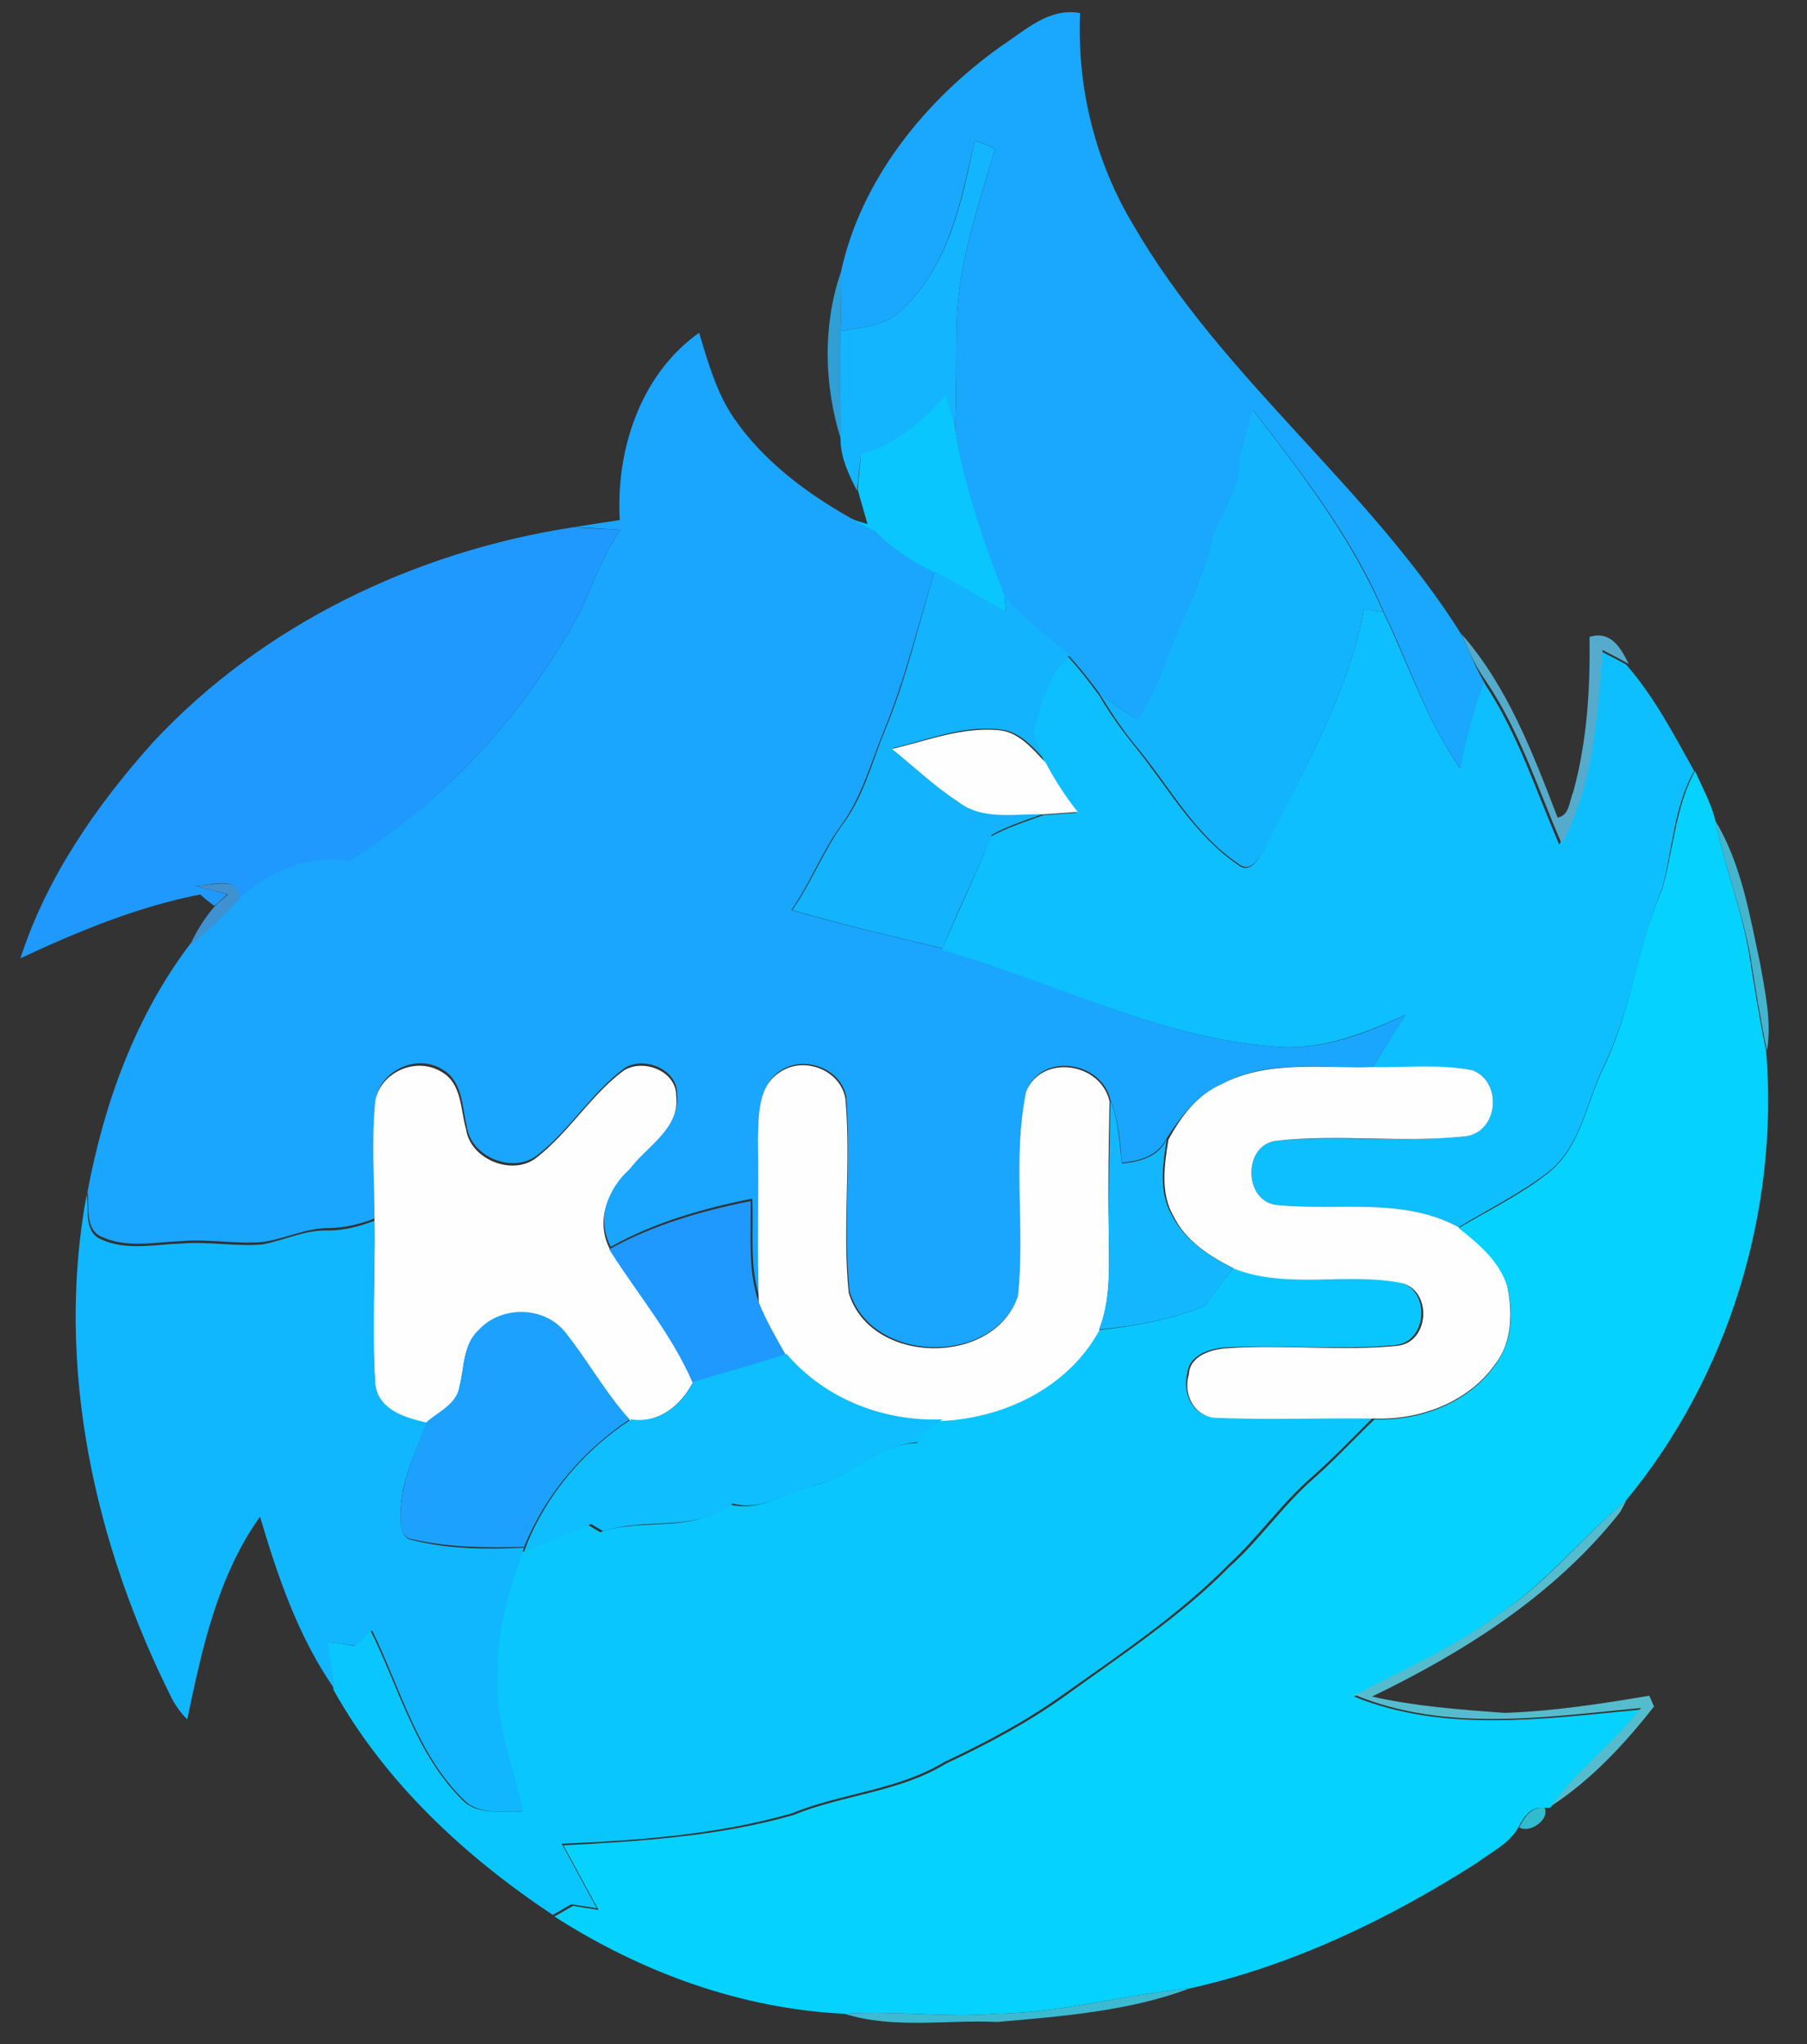 <?xml version="1.0" encoding="utf-8"?>
<!-- Generator: Adobe Illustrator 26.0.3, SVG Export Plug-In . SVG Version: 6.00 Build 0)  -->
<svg version="1.1" id="Layer_1" xmlns="http://www.w3.org/2000/svg" xmlns:xlink="http://www.w3.org/1999/xlink" x="0px" y="0px"
	 viewBox="0 0 221 250" style="enable-background:new 0 0 221 250;" xml:space="preserve">
<rect x="0" y="0" width="221" height="250" fill="#333333" stroke="none"/>
<style type="text/css">
	.st0{fill:#1AA7FE;}
	.st1{fill:#13B5FE;}
	.st2{fill:#309FD5;}
	.st3{fill:#1AA5FE;}
	.st4{fill:#09C7FE;}
	.st5{fill:#13B4FE;}
	.st6{fill:#1F99FD;}
	.st7{fill:#13B3FE;}
	.st8{fill:#0DBFFE;}
	.st9{fill:#55ABCB;}
	.st10{fill:#FEFEFE;}
	.st11{fill:#05D2FE;}
	.st12{fill:#45B4CD;}
	.st13{fill:#3E92D1;}
	.st14{fill:#12B7FE;}
	.st15{fill:#11B7FE;}
	.st16{fill:#2099FE;}
	.st17{fill:#1CA1FE;}
	.st18{fill:#0EBEFE;}
	.st19{fill:#55BCCE;}
	.st20{fill:#31BBCF;}
	.st21{fill:#3CBAD2;}
</style>
<g id="_x23_1aa7feff">
	<path class="st0" d="M122.5,5.6c2.9-1.9,5.8-4.7,9.6-4c-0.4,9,1.8,18.1,6.5,25.9c10.8,18.7,28.8,32,40.2,50.2c0.9,2,1.7,4,2.8,5.9
		c-1.3,3.4-2.3,6.9-2.9,10.5c-4.2-5.8-6.3-12.8-9.4-19.1c-3.8-9.1-10-17-16-24.8c-0.5,2-1.1,4-1.6,6c0.2,3.8-2.6,6.7-3.4,10.2
		c-0.8,3.1-1.8,6.1-3.2,8.9c-2.1,4.2-3.1,9-5.9,12.8c-1.5-1-3.1-2-4.6-3.1c-1.2-1.6-2.4-3.2-3.8-4.7c-2.7-2.4-5.6-4.5-7.9-7.2
		c-2.7-6.7-5-13.5-6.1-20.6c0.2-4.5,0.1-8.9,0.2-13.4c0.3-7.2,2.7-14,4.7-20.9c-0.8-0.4-1.6-0.7-2.5-1c-1.6,7.2-3.1,15.1-8.7,20.5
		c-2,2.2-5,2.3-7.7,2.8c0.1-2.3,0-4.7,0-7C105.2,22,113.2,12.2,122.5,5.6z"/>
</g>
<g id="_x23_13b5feff">
	<path class="st1" d="M119.2,17.2c0.8,0.3,1.7,0.6,2.5,1c-2,6.8-4.4,13.7-4.7,20.9c-0.1,4.5,0,8.9-0.2,13.4
		c-0.3-1.4-0.7-2.7-1.1-4.1c-2.7,3.3-6.2,6.1-10.4,7.3c-0.2,1.4-0.3,2.8-0.5,4.3c-1-2-2-4-2-6.3c0.1-4.4-0.2-8.8,0-13.2
		c2.7-0.5,5.7-0.6,7.7-2.8C116.1,32.3,117.7,24.4,119.2,17.2z"/>
</g>
<g id="_x23_309fd5ff">
	<path class="st2" d="M102.8,53.6c-2-6.5-2.2-13.7,0-20.2c0,2.3,0.1,4.7,0,7C102.7,44.8,102.9,49.2,102.8,53.6z"/>
</g>
<g id="_x23_1aa5feff">
	<path class="st3" d="M75.8,63.6c-0.5-8.5,2.5-17.8,9.7-22.9c1.1,3.6,2.1,7.3,4.3,10.5c3.6,5.2,8.8,9.1,14.3,12.2c1,0.5,2,1,3,1.5
		c2,2.2,4.6,3.8,7.2,5c-2,6.5-3.6,13.2-6.2,19.5c-1.6,3.9-2.7,8.1-5.2,11.5c-2.4,3.3-3.8,7.1-6.1,10.4c6.1,1.8,12.3,3.2,18.4,4.7
		C128.8,120,141.7,127,156,128c5.6,0.5,10.9-1.5,15.9-3.9c-1.3,2.2-2.7,4.3-4,6.4c-6.2,0.2-12.8-1-18.5,2.1c-3,1.3-5,4-6.7,6.6
		c-1.1,2.2-3.3,2.8-5.5,3c-0.2-2.6-0.4-5.2-1.4-7.7c-1.1-4.7-8.3-5.8-10.2-1.2c-1.7,8.2-0.1,16.7-1,25c-2.9,8.8-18.1,8.6-20.7-0.4
		c-0.8-7.8,0.2-15.8-0.4-23.7c-0.6-3.6-5.3-5.2-8.1-3.2c-2.6,1.7-2.4,5.1-2.5,7.8c0.1,6.7-0.1,13.5,0.1,20.2c-1.4-4-0.8-8.2-1-12.4
		c-6,1.2-12,2.9-17.3,5.9c-1.8-3.4-0.4-7.4,2.4-9.8c2.1-2.8,6.2-5,5.7-9c0-3-4.2-4.6-6.5-3c-4,3-6.6,7.5-10.6,10.6
		c-3,2.3-8.1,0.2-8.6-3.5c-0.6-2.4-0.5-5.6-3-7c-3-1.9-7.4,0-8.1,3.5c-0.5,4.9,0,9.8-0.1,14.7c-1.8,0.7-3.8,1.2-5.7,1.2
		c-2.8,0-5.3,1.3-8,1.7c-3.3,0.3-6.7-0.4-10-0.1c-3.2,0.1-6.6,0.9-9.7-0.5c-2.2-0.9-1.5-3.7-1.8-5.5c2-10.8,5.9-21.6,12.6-30.4
		c2.2-1.8,4.2-3.7,6.1-5.8c3.7-3.2,8.5-5.4,13.5-4.6C54.6,98,64.2,87.2,70.9,74.9c1.6-3.4,2.8-7,5-10.1c-2-0.1-3.9-0.3-5.9-0.3
		C71.9,64.2,73.9,63.9,75.8,63.6z"/>
</g>
<g id="_x23_09c7feff">
	<path class="st4" d="M105.3,55.6c4.2-1.2,7.6-4,10.4-7.3c0.4,1.4,0.8,2.7,1.1,4.1c1.1,7.1,3.5,13.9,6.1,20.6c0,0.5,0.1,1.4,0.1,1.9
		c-2.9-1.7-5.7-3.4-8.7-4.9c-2.7-1.3-5.2-2.9-7.2-5c-1-0.5-2-1-3-1.5l2,0.6c-0.4-1.4-0.8-2.8-1.2-4.2C105,58.5,105.2,57,105.3,55.6z
		"/>
	<path class="st4" d="M147.4,159.7c1.1-1.6,2.3-3.1,3.4-4.6c6.5,2.5,13.6,0.5,20.3,1.7c3.9,0.9,3.5,7.3-0.4,7.7
		c-6.9,0.7-13.9-0.1-20.8,0.3c-1.9,0.1-4.5,0.9-4.7,3.2c-0.6,2.3,0.6,5.1,3.1,5.3c6.5,0.4,13.1,0,19.6,0.1c-2.4,2.4-4.8,4.9-7.4,7.2
		c-3.8,3.3-6.6,7.4-10.3,10.8c-6,6.1-13.2,10.9-20.1,15.8c-4.6,3.3-9.5,5.9-14.6,8.3c-5.8,3.5-12.6,3.8-18.7,6.3
		c-9.1,2.6-18.7,3.3-28.1,3.7c1.4,2.6,2.9,5.3,4.3,7.9c-1-0.2-2.1-0.3-3.1-0.5c-0.6,0.3-1.7,1-2.3,1.3
		c-10.7-7.1-20.5-16.2-26.8-27.5c-0.3-2-0.6-3.9-0.9-5.9c1.1,0.1,2.3,0.3,3.5,0.5c0.5-0.5,1.4-1.4,1.9-1.9c3.5,7,5.5,15.1,11.3,20.8
		c1.9,1.9,4.8,1.2,7.2,1.4c-1.1-5.5-3.5-10.9-3.1-16.6c-0.2-5.2,1.4-10.2,3-15.1c2.7-1.2,5.5-2.3,8.2-3.4c0.5,0.3,1,0.6,1.5,0.9
		c5.2-1.8,11.2,0.2,15.8-3.4c3.8,1,7.1-1.6,10.6-2.4c4.5-1,7.7-5.1,12.4-5.1c0-0.3,0.1-0.8,0.1-1c0.9-0.6,1.8-1.2,2.6-1.8
		c7.7-0.3,15.3-4.1,19.2-11C138.9,162.2,143.3,161.4,147.4,159.7z"/>
</g>
<g id="_x23_13b4feff">
	<path class="st5" d="M153.2,50.1c6,7.8,12.1,15.7,16,24.8c-0.8-0.2-1.6-0.3-2.4-0.4c-1.8,10.2-7.3,19.3-11.7,28.6
		c-0.8,1.2-1.9,4-3.7,2.5c-5.2-3.5-8.2-9.1-12.1-13.9c-1.8-2.1-3.3-4.4-4.8-6.8c1.5,1.1,3,2.1,4.6,3.1c2.8-3.8,3.8-8.6,5.9-12.8
		c1.4-2.9,2.4-5.9,3.2-8.9c0.9-3.5,3.6-6.4,3.4-10.2C152.1,54.1,152.7,52.1,153.2,50.1z"/>
</g>
<g id="_x23_1f99fdff">
	<path class="st6" d="M18.7,90.8c13.4-14.4,32-23.3,51.3-26.3c2,0.1,3.9,0.2,5.9,0.3c-2.2,3.1-3.4,6.7-5,10.1
		C64.2,87.2,54.6,98,42.7,105.3c-5-0.8-9.8,1.3-13.5,4.6c-0.1-3.1-3.5-1.4-5.4-1.6c1.4,0.4,2.7,0.7,4,1.1c-0.4,0.3-1.2,1.1-1.6,1.4
		c-0.4-0.3-1.3-1-1.7-1.4c-7.7,1.5-14.9,4.5-22,7.8C5.7,107.3,11.8,98.5,18.7,90.8z"/>
</g>
<g id="_x23_13b3feff">
	<path class="st7" d="M114.3,69.9c3,1.5,5.8,3.3,8.7,4.9c0-0.5-0.1-1.4-0.1-1.9c2.3,2.8,5.2,4.9,7.9,7.2c-2.4,2.6-3.3,6-4.2,9.3
		c0.4,1.3,0.9,2.5,1.4,3.8c-1.6-1.8-3.3-3.8-5.8-4c-4.5-0.5-8.7,1.3-13,2.3c2.6,2.2,5.1,4.5,7.9,6.4c3,2.4,7.1,1.6,10.6,1.6
		c-2.2,0.8-4.4,1.5-6.4,2.6c-1.8,4.7-4.2,9.2-6,13.9c-6.2-1.5-12.3-2.9-18.4-4.7c2.3-3.3,3.8-7.2,6.1-10.4c2.6-3.4,3.6-7.6,5.2-11.5
		C110.8,83.2,112.3,76.5,114.3,69.9z"/>
</g>
<g id="_x23_0dbffeff">
	<path class="st8" d="M166.8,74.5c0.8,0.1,1.6,0.2,2.4,0.4c3.1,6.4,5.3,13.3,9.4,19.1c0.7-3.6,1.6-7.1,2.9-10.5
		c4.1,6.1,6.3,13.1,9.2,19.8c3.9-7.2,4.4-15.7,5-23.7c1.1,0.6,2.2,1.1,3.2,1.7c3.4,3.9,5.8,8.5,8.3,13c-2.5,4.4-2.6,9.5-3.9,14.3
		c-2.9,7.1-3.8,14.8-7.1,21.7c-2.2,4.4-2.8,9.9-6.9,13.1c-3.4,2.6-7.3,4.5-10.9,6.7c-6.8-3.7-14.7-2-22-2.7
		c-4.4-0.2-4.5-7.6-0.1-7.9c7.5-0.7,15.1,0.3,22.7-0.5c4.2-0.4,4.9-6.6,1.1-8.1c-4-0.8-8.1-0.2-12.2-0.4c1.3-2.1,2.7-4.3,4-6.4
		c-5,2.3-10.3,4.4-15.9,3.9c-14.3-1-27.2-8-40.8-11.8c1.9-4.7,4.2-9.2,6-13.9c2-1.1,4.2-1.8,6.4-2.6c1.4-0.1,2.7-0.2,4.1-0.3
		c-1.4-1.9-2.8-3.9-3.9-6c-0.5-1.2-0.9-2.5-1.4-3.8c0.9-3.3,1.8-6.8,4.2-9.3c1.4,1.5,2.6,3.1,3.8,4.7c1.4,2.4,3,4.6,4.8,6.8
		c3.8,4.8,6.9,10.3,12.1,13.9c1.8,1.5,2.9-1.2,3.7-2.5C159.5,93.8,165,84.7,166.8,74.5z"/>
</g>
<g id="_x23_55abcbff">
	<path class="st9" d="M178.8,77.6c5.6,6.4,8.7,14.6,11.7,22.4c1.5-0.3,1.4-2,1.9-3.1c1.7-6.2,2.1-12.6,2-19c2.6-0.8,3.8,1.3,4.8,3.3
		c-1.1-0.6-2.2-1.2-3.2-1.7c-0.6,8.1-1.1,16.5-5,23.7c-2.9-6.7-5.1-13.7-9.2-19.8C180.5,81.6,179.6,79.6,178.8,77.6z"/>
</g>
<g id="_x23_fefefeff">
	<path class="st10" d="M109.1,91.6c4.3-1,8.5-2.7,13-2.3c2.5,0.2,4.2,2.3,5.8,4c1.1,2.1,2.4,4.1,3.9,6c-1.4,0.1-2.8,0.2-4.1,0.3
		c-3.6-0.1-7.6,0.8-10.6-1.6C114.2,96.1,111.7,93.7,109.1,91.6z"/>
	<path class="st10" d="M45.9,134.6c0.7-3.5,5-5.4,8.1-3.5c2.5,1.4,2.3,4.6,3,7c0.5,3.7,5.7,5.8,8.6,3.5c4-3.1,6.6-7.6,10.6-10.6
		c2.3-1.6,6.5-0.1,6.5,3c0.5,4-3.6,6.2-5.7,9c-2.7,2.4-4.2,6.4-2.4,9.8c3.4,5.4,7.6,10.4,10.2,16.2c-1.6,3-4.2,5.1-7.8,4.7
		c-3-3.3-5.1-7.3-7.9-10.7c-2.5-3.2-7.7-3.2-10.5-0.3c-2,1.8-1.8,4.6-2.4,7c-0.3,2.1-2.5,3.1-4,4.4c-2.6-0.6-5.8-1.5-6.3-4.6
		c-0.5-6.7,0-13.4-0.1-20.1C45.8,144.4,45.4,139.5,45.9,134.6z"/>
	<path class="st10" d="M95.3,131.2c2.9-2.1,7.5-0.4,8.1,3.2c0.7,7.9-0.4,15.8,0.4,23.7c2.6,8.9,17.8,9.1,20.7,0.4
		c0.9-8.3-0.7-16.8,1-25c1.9-4.6,9.1-3.6,10.2,1.2c-0.1,5.1-0.2,10.3-0.1,15.4c0,4.2,0.4,8.6-1.2,12.7c-3.8,6.9-11.5,10.6-19.2,11
		c-7.2,0.3-14.4-2.5-19.1-8c-1.3-2-2.5-4.1-3.3-6.4c-0.2-6.7,0-13.5-0.1-20.2C92.8,136.3,92.7,132.9,95.3,131.2z"/>
	<path class="st10" d="M149.4,132.6c5.7-3,12.3-1.9,18.5-2.1c4,0.1,8.2-0.4,12.2,0.4c3.8,1.5,3.1,7.8-1.1,8.1
		c-7.5,0.8-15.1-0.3-22.7,0.5c-4.4,0.3-4.3,7.7,0.1,7.9c7.4,0.7,15.2-1,22,2.7c2.4,1.9,4.9,4,5.9,7c0.7,3.2,0.7,7-1.4,9.7
		c-3.3,4.7-9.2,6.9-14.8,6.7c-6.6-0.1-13.1,0.2-19.6-0.1c-2.6-0.3-3.8-3-3.1-5.3c0.1-2.3,2.8-3.1,4.7-3.2c6.9-0.5,13.9,0.4,20.8-0.3
		c4-0.4,4.3-6.9,0.4-7.7c-6.7-1.3-13.8,0.8-20.3-1.7c-3-1.5-6-3.4-7.5-6.5c-1.6-2.8-1.1-6.2-0.6-9.3
		C144.4,136.6,146.4,133.9,149.4,132.6z"/>
</g>
<g id="_x23_05d2feff">
	<path class="st11" d="M207.3,94.3c0.9,2,2,4,2.5,6.1c1.1,5.6,3.3,11,4.2,16.7c0.6,3.8,1.2,7.6,2,11.4c1.6,19.6-4.6,39.9-17.2,55.1
		c-5.3,4.4-9.6,9.9-15.4,13.8c-5.5,4.1-11.8,6.9-17.8,10.1c11.1,4.5,23.4,2.7,35,1.6c-3.4,4.3-7.8,7.6-11,12l-0.8,0
		c-1.6-0.2-2.5,1.2-3.1,2.4c-1.1,2-3.3,3-5,4.3c-10.8,6.9-22.6,12.6-35.2,15.4c-7.9,0.7-15.6,3-23.6,3.1c-6.2,0.5-12.4-0.4-18.6,0
		c-12.7-0.6-24.9-5.1-35.5-11.9c0.6-0.3,1.7-1,2.3-1.3c1,0.2,2.1,0.3,3.1,0.5c-1.4-2.6-2.9-5.3-4.3-7.9c9.4-0.5,19-1.1,28.1-3.7
		c6.1-2.5,13-2.8,18.7-6.3c5.1-2.4,10-5,14.6-8.3c6.9-5,14.1-9.7,20.1-15.8c3.7-3.3,6.5-7.5,10.3-10.8c2.6-2.3,4.9-4.8,7.4-7.2
		c5.6,0.2,11.5-2,14.8-6.7c2.1-2.8,2.2-6.5,1.4-9.7c-1-3-3.5-5.1-5.9-7c3.7-2.2,7.6-4.1,10.9-6.7c4.1-3.2,4.7-8.7,6.9-13.1
		c3.3-6.9,4.1-14.7,7.1-21.7C204.7,103.8,204.9,98.7,207.3,94.3z"/>
</g>
<g id="_x23_45b4cdff">
	<path class="st12" d="M209.8,100.4c3.2,5.3,4.2,11.6,5.5,17.6c0.6,3.5,1.4,7,0.8,10.5c-0.8-3.8-1.4-7.6-2-11.4
		C213.1,111.4,210.9,106,209.8,100.4z"/>
</g>
<g id="_x23_3e92d1ff">
	<path class="st13" d="M23.9,108.3c1.9,0.2,5.3-1.4,5.4,1.6c-1.9,2.1-3.9,4-6.1,5.8c0.8-1.8,1.8-3.4,3.1-4.9
		c0.4-0.4,1.2-1.1,1.6-1.4C26.5,109,25.2,108.7,23.9,108.3z"/>
</g>
<g id="_x23_12b7feff">
	<path class="st14" d="M135.8,134.6c1,2.4,1.1,5.1,1.4,7.7c2.2-0.2,4.5-0.8,5.5-3c-0.5,3.1-1,6.5,0.6,9.3c1.6,3.1,4.5,5,7.5,6.5
		c-1.1,1.5-2.3,3.1-3.4,4.6c-4.1,1.7-8.6,2.5-13,2.9c1.6-4,1.2-8.4,1.2-12.7C135.6,144.8,135.7,139.7,135.8,134.6z"/>
</g>
<g id="_x23_11b7feff">
	<path class="st15" d="M21.1,207.9c-9.5-18.9-14.4-40.7-10.5-61.8c0.3,1.8-0.4,4.6,1.8,5.5c3.1,1.4,6.5,0.6,9.7,0.5
		c3.3-0.3,6.7,0.4,10,0.1c2.7-0.5,5.2-1.8,8-1.7c2,0,3.9-0.5,5.7-1.2c0.1,6.7-0.3,13.4,0.1,20.1c0.5,3.1,3.7,4,6.3,4.6
		c-1.4,3.6-3.2,7.2-3.2,11.1c0,1.3-0.1,3.1,1.6,3.3c4.4,1.1,9,1.1,13.5,0.9l-0.2,0.6c-1.7,4.9-3.2,9.9-3,15.1
		c-0.4,5.7,2,11.1,3.1,16.6c-2.4-0.2-5.3,0.5-7.2-1.4c-5.8-5.6-7.8-13.7-11.3-20.8c-0.5,0.5-1.4,1.4-1.9,1.9
		c-1.2-0.2-2.3-0.3-3.5-0.5c0.3,2,0.6,3.9,0.9,5.9c-4.5-6.4-7-13.8-9.2-21.2c-5.2,7.3-7.1,16.2-8.9,24.8
		C22.2,209.6,21.6,208.8,21.1,207.9z"/>
</g>
<g id="_x23_2099feff">
	<path class="st16" d="M74.5,152.8c5.4-3,11.3-4.7,17.3-5.9c0.1,4.1-0.4,8.4,1,12.4c0.9,2.2,2.1,4.3,3.3,6.4
		c-3.8,1.2-7.6,2.3-11.4,3.4C82.1,163.1,77.9,158.2,74.5,152.8z"/>
</g>
<g id="_x23_1ca1feff">
	<path class="st17" d="M58.6,162.6c2.7-2.9,7.9-2.9,10.5,0.3c2.8,3.5,4.9,7.4,7.9,10.7c-5.7,3.8-10.3,9.2-12.9,15.6
		c-4.5,0.1-9.1,0.1-13.5-0.9c-1.8-0.2-1.6-2-1.6-3.3c0.1-3.9,1.8-7.5,3.2-11.1c1.5-1.3,3.7-2.2,4-4.4
		C56.8,167.2,56.6,164.4,58.6,162.6z"/>
</g>
<g id="_x23_0ebefeff">
	<path class="st18" d="M84.8,169c3.8-1.1,7.6-2.2,11.4-3.4c4.7,5.5,11.9,8.3,19.1,8c-0.9,0.6-1.8,1.2-2.6,1.8c0,0.2-0.1,0.8-0.1,1
		c-4.8,0-8,4.1-12.4,5.1c-3.5,0.8-6.9,3.4-10.6,2.4c-4.6,3.6-10.6,1.6-15.8,3.4c-0.5-0.3-1-0.6-1.5-0.9c-2.8,1.1-5.5,2.2-8.2,3.4
		l0.2-0.6c2.5-6.4,7.2-11.9,12.9-15.6C80.6,174.1,83.2,172,84.8,169z"/>
</g>
<g id="_x23_55bcceff">
	<path class="st19" d="M183.5,197.3c5.8-3.8,10.1-9.4,15.4-13.8c-0.2,0.4-0.6,1.2-0.8,1.5c-7.9,10-18.9,17-30.3,22.5
		c5.3,1.2,10.8,1.6,16.2,2c5.9-0.2,11.8-1.1,17.7-2.1c0.2,0.3,0.4,1,0.6,1.3c-3.6,4.6-7.7,9-12.6,12.2c3.2-4.4,7.6-7.7,11-12
		c-11.6,1.1-23.9,3-35-1.6C171.7,204.2,178,201.4,183.5,197.3z"/>
</g>
<g id="_x23_31bbcfff">
	<path class="st20" d="M185.8,223.5c0.6-1.2,1.5-2.6,3.1-2.4C189.6,222.5,187.1,224.3,185.8,223.5z"/>
</g>
<g id="_x23_3cbad2ff">
	<path class="st21" d="M121.9,246.3c8-0.1,15.7-2.4,23.6-3.1c-7.5,2.8-15.6,3.4-23.5,4.1c-6.2-0.3-12.7,0.9-18.7-1
		C109.5,245.9,115.7,246.8,121.9,246.3z"/>
</g>
</svg>
